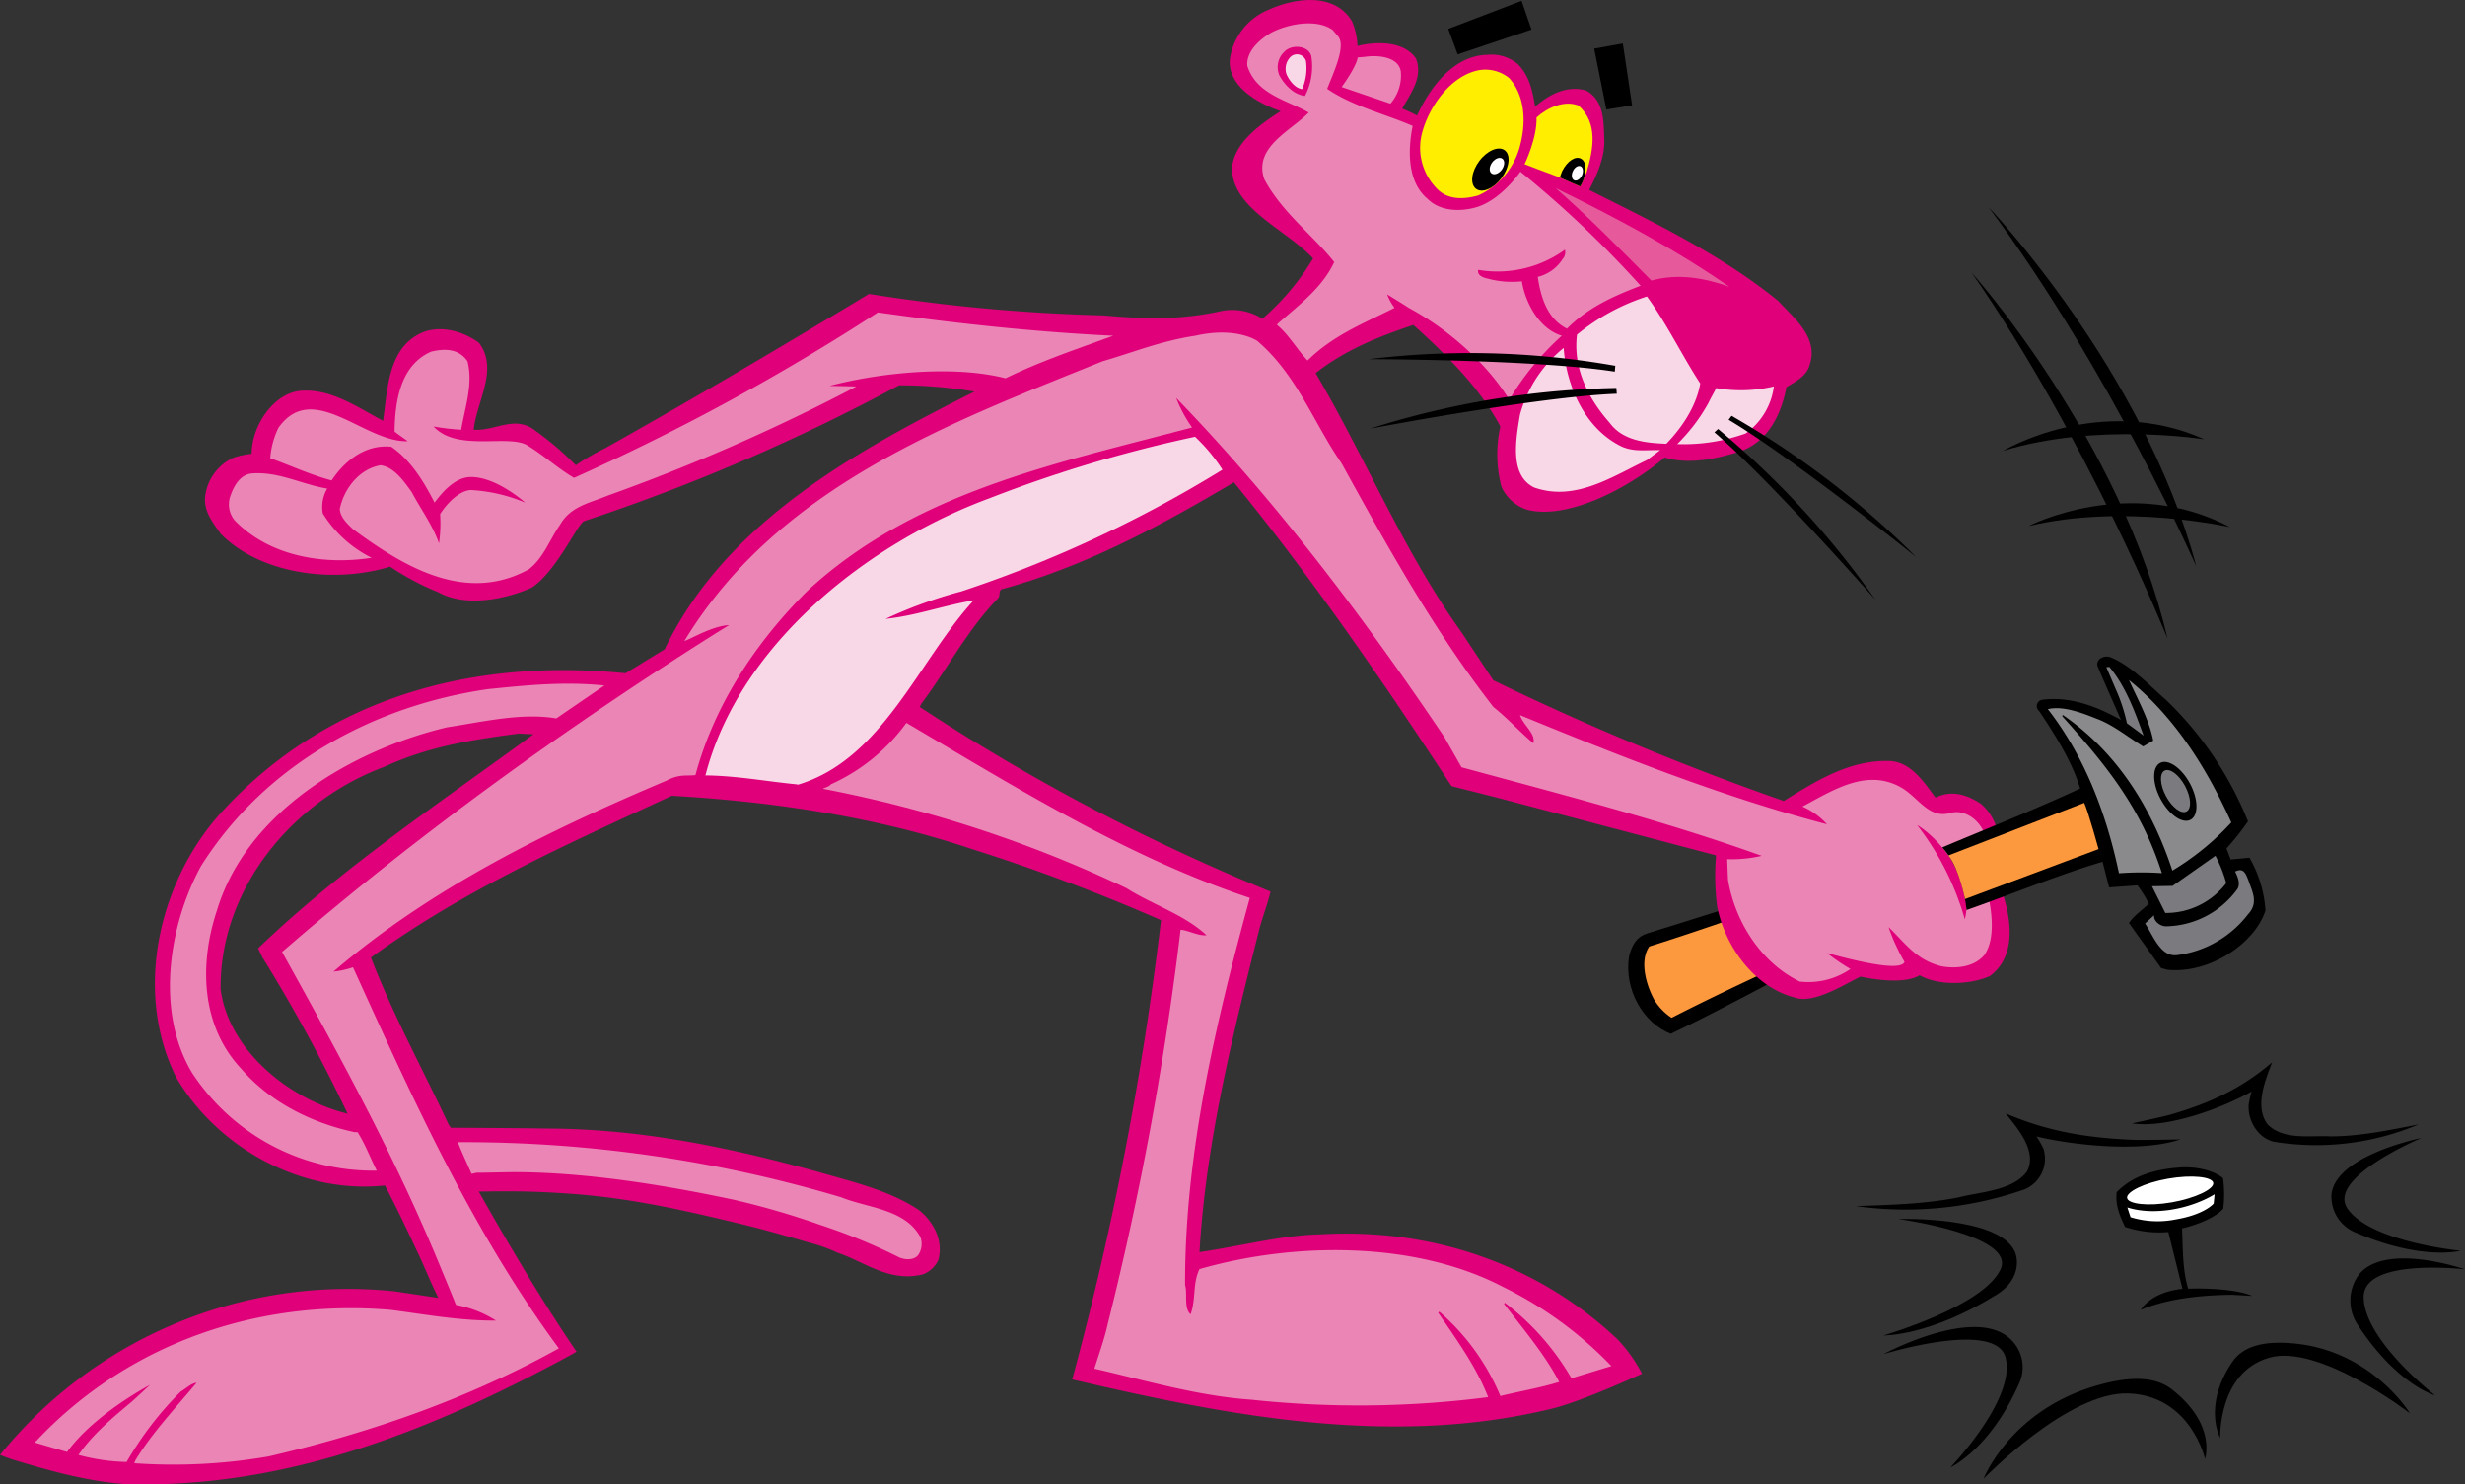 <svg xmlns="http://www.w3.org/2000/svg" width="444.635" height="267.747" viewBox="0 0 444.635 267.747">
  <rect x="0" y="0" width="444.635" height="267.747" fill="#333333" stroke="none"/>
  <g id="Group_18" data-name="Group 18" transform="translate(-67.184 -110.187)">
    <g id="Group_14" data-name="Group 14" transform="translate(360.877 269.267)">
      <path id="Path_129" data-name="Path 129" d="M541.092,362.378c-8.784,4.481-17.4,9.266-26.28,13.5-4.988-1.955-8.458-8.011-7.523-13.987.594-2.256,1.475-3.554,3.276-4.115,9.486-2.956,19.569-6.091,28.95-9.286Z" transform="translate(-507.137 -348.49)"/>
      <path id="Path_130" data-name="Path 130" d="M542.223,361.613c-8.68,3.884-17.517,8.021-25.812,12.254a10.366,10.366,0,0,1-3.085-3.166c-1.459-2.609-2.772-7.032-.944-9.692,9.253-2.923,19.529-6.521,28.7-9.883Z" transform="translate(-508.584 -349.367)" fill="#fc983e"/>
    </g>
    <path id="Path_131" data-name="Path 131" d="M165.9,313.744c16.823.067,32.536,3.326,48.558,7.732,6.408,1.869,13.328,3.429,18.624,7.077,2.738,2.269,4.272,5.674,3.338,8.945a5.079,5.079,0,0,1-2.737,2.537c-6.075,1.536-10.591-2.3-15.364-3.868a29.534,29.534,0,0,0-5.263-1.873c-3.806-1.116-8.089-2.342-12.216-3.338-10.623-2.562-20.023-4.685-30.754-5.453-5.58-.4-9.666-.5-15.645-.4h-.9c5.572,9.844,11.563,20,17.637,28.876l-.782.473c-24.566,13.351-51.135,24.3-80.574,23.431-7.21-.534-14.085-2.537-20.494-4.473-.993-.34-2.147-.8-2.147-.8a80.814,80.814,0,0,1,71.172-29.506l7.907,1.186c-1.413-2.776-2.423-5.48-3.9-8.529-1.809-3.872-3.6-7.679-5.741-11.749-14.553,1.6-29.973-6.409-37.65-19.492-7.944-15.955-2.87-36.249,8.812-48.532,18.892-20.16,44.86-27.1,72.229-24.366l7.076-4.339c11.015-22.964,34.579-35.781,55.874-46.462a80.293,80.293,0,0,0-13.618-1.135,354.866,354.866,0,0,1-56.809,24.5c-1.239.577-5.007,9.146-9.479,12.016-5.007,2.2-12.016,3.471-16.822.8a46.99,46.99,0,0,1-8.678-4.605c-10.28,3.137-23.477,1.306-30.574-5.942-1.469-2.136-3.2-4.139-2.737-7.075a8.815,8.815,0,0,1,5.14-6.676,16.176,16.176,0,0,1,3.2-.668c0-5.007,3.854-10.807,8.678-11.348,5.5-.5,10.28,2.87,15.02,5.407.868-6.075.921-13.748,7.677-16.155,3.338-1,6.943.133,9.613,2.069,3.646,4.778-.467,10.681-.935,15.688,3.738.267,7.343-2.6,10.881,0a56.417,56.417,0,0,1,7.543,6.408,37.238,37.238,0,0,1,5.14-3c16.088-9.012,31.576-18.157,47.73-27.9a320.732,320.732,0,0,0,42.257,3.872c7.543.668,13.818.868,21.362-.8a10.142,10.142,0,0,1,7.343,1.4,44.806,44.806,0,0,0,9.145-10.881c-5.007-5.34-14.676-9.014-14.619-16.355.4-4.539,5.1-7.857,8.768-10.194-4.153-1.443-9.517-4.5-9.171-9.287a11.37,11.37,0,0,1,7.012-9.024c4.657-2.105,11.816-3.2,15.02,2.069a12.5,12.5,0,0,1,1,4.473c3.137-.8,8.344-1,10.548,2.27,1.335,3.4-1.023,6.367-2.492,9.037a22.6,22.6,0,0,1,2.692,1.243c2.27-5.007,6.542-10.814,12.617-10.948a7.44,7.44,0,0,1,5.474,1.6c2.2,2.136,2.75,4.989,3.2,7.744,2.537-2.2,5.674-3.872,9.146-2.937,3.405,1.8,3.2,5.808,3.338,9.012.067,3.338-1.516,6.57-2.737,8.945,11.682,5.874,23.765,11.615,34.112,20.027,2.937,3.2,7.411,6.676,5.607,11.682-.533,1.936-2.737,3-4.139,3.872-.868,4.74-3.292,10.04-8.678,11.682-4.052,1.236-8.945,2.337-13.284,1-7.076,6.009-17.934,11.252-24.832,9.413a7.627,7.627,0,0,1-4.607-4.139,23.084,23.084,0,0,1-.2-10.881c-3.738-7.009-9.746-12.951-15.688-18.291-6.208,2.069-12.283,4.473-17.623,8.678,9.079,15.421,15.821,32.109,26.3,46.729l5.741,8.678a487.511,487.511,0,0,0,52.4,21.762c5.808-3.6,11.816-7.41,19.025-7.209,3.872.133,6.208,3.738,8.344,6.608,2.87-1.4,5.607-.6,8.211,1.135a9.062,9.062,0,0,1,2.85,9.21,11.238,11.238,0,0,1-1.517,3.568,2.2,2.2,0,0,1,1.9,1.442c1.967,5.187,3.719,12.829-1.628,16.821-3.538,1.6-9.279,1.8-12.684-.134-3.224,1.987-10.663.241-10.663.241-2.961,1.442-8.563,5.033-11.9,3.764-7.276-1.869-12.549-9.278-13.952-16.355a43.325,43.325,0,0,1-.2-9.278L337.22,254.054l-8.211-2.069c-12.617-19.292-25.167-37.517-39.252-54.806-13.151,7.81-26.769,15.154-41.655,19.226-.868.133-.467,1.067-.8,1.6-5.607,5.742-9.145,12.718-13.884,19.059l-.335.634a369.545,369.545,0,0,0,63.284,33.311c-.6,2.509-1.463,4.528-2.136,7.21-4.613,18.39-9.547,37.985-10.681,57.81,7.075-1,14.886-3.071,21.762-3.2,20.027-1.2,39.252,5.34,53.672,18.959a26.981,26.981,0,0,1,4.386,6.178s-10.728,4.96-16.269,6.306c-28.916,7.025-58.478,1.268-86.515-5.274a577.923,577.923,0,0,0,16.021-82.843A341.314,341.314,0,0,0,242.5,263.333c-17.09-5.741-35.581-8.544-54.139-9.613-18.558,8.611-37.25,16.822-54.272,29.172,4.005,10.414,9.419,20.257,14.025,30.137l.395.571S160.627,313.654,165.9,313.744ZM160.786,242.5c-8.678,1.135-16.222,2.336-24.165,5.942l-.048.039c-16.689,6.142-29.792,22.123-29.591,40.147,1.469,11.148,12.617,19.96,22.9,22.43a289,289,0,0,0-15.354-28.171l-.793-1.644c15.02-14.487,33.3-26.593,49.658-38.609Z" transform="translate(0 0)" fill="#e0007a"/>
    <path id="Path_132" data-name="Path 132" d="M479.135,149.109c3.338,1.335,6.852,2.438,10.057,4.04l1.135-2.6c1.2-4.072,2.136-8.812-1.469-12.016-2.537-1-5.562.344-7.565,2.148C481.423,144.419,479.135,149.109,479.135,149.109Z" transform="translate(-136.951 -9.309)" fill="#fe0"/>
    <path id="Path_133" data-name="Path 133" d="M430.762,167.815c-5.541,2.8-11.011,4.894-15.684,9.5-1.869-1.936-3.407-4.708-5.543-6.443l.269-.3c3.806-3.338,7.944-6.409,10.08-11.015-3.738-4.74-9.479-9.012-12.616-14.953-2-5.808,4.872-8.745,8.011-12.016-3.939-2.27-9.48-3.271-11.082-8.478-.133-2.537,2.07-4.606,4.339-5.941,3.071-1.6,8.21-2.555,11.082-.467l1.067,1.268c1.251,1.893-.935,6.409-2.069,9.346,4.605,3.137,10.28,4.473,15.42,6.676-.868,4.339-1,10.08,2.67,13.151,2.2,2.2,5.625,2.368,8.545,1.6,4.652-1.22,8.216-6.49,8.216-6.49a191.06,191.06,0,0,1,21.691,20.575c-4.539,1.736-9.412,3.805-13.284,7.744-3.6-1.8-4.74-5.741-5.274-9.346a7.334,7.334,0,0,0,4.473-3.2,1.854,1.854,0,0,0,.433-1.707,20.7,20.7,0,0,1-15.653,3.643c-.2,1,.877,1.416,1.8,1.6a16.578,16.578,0,0,0,6.074.467c.668,4.005,3.2,8.611,7.21,9.813a50.26,50.26,0,0,0-9.479,11.549c-4.138-6.742-11.282-12.884-18.091-16.555-1.453-.944-3.934-2.444-3.934-2.444A9.912,9.912,0,0,0,430.762,167.815Z" transform="translate(-112.037 -2.1)" fill="#eb85b5"/>
    <path id="Path_134" data-name="Path 134" d="M418.471,124.483a11.512,11.512,0,0,1-1.134,7.21c-1.937-.2-3.605-1.869-4.607-3.672a3.789,3.789,0,0,1,.8-4.206C414.8,122.327,417.937,122.548,418.471,124.483Z" transform="translate(-114.762 -4.208)" fill="#e0007a"/>
    <path id="Path_135" data-name="Path 135" d="M429.7,130.931l8.812,3a7.738,7.738,0,0,0,1.869-5.741c-.331-2.652-3.957-3.035-6.208-2.737-.641.085-1.563.142-1.563.142C432.321,127.388,429.7,130.931,429.7,130.931Z" transform="translate(-120.517 -5.048)" fill="#eb85b5"/>
    <path id="Path_136" data-name="Path 136" d="M467,130.546c2.937,3.271,3.115,8.233,1.806,12.709a13.541,13.541,0,0,1-7.414,8.453c-2.4.668-5.206.868-7.209-1a10.5,10.5,0,0,1-2.871-10.414c1.268-4.673,5.208-10.347,10.414-11.215A6.886,6.886,0,0,1,467,130.546Z" transform="translate(-127.581 -6.265)" fill="#fe0"/>
    <path id="Path_137" data-name="Path 137" d="M518.875,178.824c-4.406-1.6-9.279-2.47-14.085-1.135-5.674-5.741-11.549-11.682-17.29-16.689C498.248,166.274,508.862,171.881,518.875,178.824Z" transform="translate(-139.732 -16.893)" fill="#e65a9c"/>
    <path id="Path_138" data-name="Path 138" d="M535.928,193.581c1.935,1.936,4.472,4.005,4.005,6.876-.935,3.138-3.7,3.374-6.373,3.626a38.793,38.793,0,0,1-8.941,0c-2.471-4.874-6.583-10.9-9.52-15.642,2.471-.668,5.541-.134,8.145.2C527.65,189.376,532.637,191.105,535.928,193.581Z" transform="translate(-148.908 -25.909)" fill="#e0007a"/>
    <path id="Path_139" data-name="Path 139" d="M505.857,190.3c3.6,4.94,6.275,10.547,9.613,15.688-.668,4.005-3.247,7.937-6.117,10.874-3.806-.134-7.9-.594-10.238-3.8-3.939-4.473-6.609-9.88-5.874-15.888A38.206,38.206,0,0,1,505.857,190.3Z" transform="translate(-141.6 -26.633)" fill="#f8d7e7"/>
    <path id="Path_140" data-name="Path 140" d="M169.671,215.177c4.268,4.672,13.67,1.269,16.991,3.455,2.871,1.736,5.541,4.206,8.344,5.808a404.03,404.03,0,0,0,54.806-29.84c13.151,1.869,28.171,3.538,42.456,4.206-6.542,2.4-13.15,4.606-19.426,7.677-9.346-2.4-22.619-1.033-31.764,1.369,0,0,2.949.037,4.845.115a349.634,349.634,0,0,1-44.843,19.677c-3.147,1.318-6.676,1.869-8.611,5.274-1.869,2.67-2.937,5.941-5.607,8.011-11.415,6.275-22.563-.467-31.709-7.21-1.068-1-2.336-2.2-2.4-3.672.734-3.6,3.471-7.21,7.343-7.877,2.537.334,4.339,3.071,5.607,4.806,1.669,3.138,3.805,6.008,4.94,9.279a24.888,24.888,0,0,0,.2-5.274c1.4-2.2,3.676-4.326,5.607-4.339a29.162,29.162,0,0,1,9.746,2.27s-5.125-4.623-9.775-4.621c-2.657,0-4.911,2.352-6.58,4.621-1.869-3.672-4.272-7.677-7.81-10.08-4.473-.467-8.278,2.336-10.748,6.075-3.805-1-7.343-2.67-11.081-4.005a15.349,15.349,0,0,1,1.469-5.474c6.2-8.787,15.52,2.67,23.331,2.4-.866-.634-1.7-1.2-2.37-1.735.067-5.541,1.068-12.016,6.609-14.419,2.47-.6,5.007-.534,6.542,1.736,1.068,4.139-.467,8.344-1.135,12.35A41.982,41.982,0,0,1,169.671,215.177Z" transform="translate(-24.274 -28.063)" fill="#eb85b5"/>
    <path id="Path_141" data-name="Path 141" d="M97.337,389.853c-5.074,2.8-11.353,7.158-14.958,12.1l-5.864-1.715.391-.354c16.355-17.356,39.653-25.567,63.751-23.565,5.407.668,12.417,2,19.092,1.936a20.245,20.245,0,0,0-7.212-2.82s-1.384-3.46-2.267-5.525c-8.274-20.41-18.491-38.985-29.105-58.144,24.3-21.094,51.306-40.5,78.209-57.458l2.423-1.5c-3,.173-6.6,2.348-8.068,2.882,16.889-27.837,47.663-39.252,75.434-50.467,5.541-1.6,10.387-3.635,16.789-4.615,7.383-1.673,11.115.944,11.115.944,7.143,6.075,10.147,14.753,15.22,22.1,8.278,15.02,16.622,30.107,27.37,43.925,2.6,2.07,4.673,4.406,7.21,6.542.467-1.8-1.869-3.271-2.4-5.073,17.891,7.343,36.469,14.751,55.36,19.691a12.859,12.859,0,0,0-4.426-3.2c5.207-2.737,11.416-6.943,17.623-3.537,3.271,1.735,5.073,5.874,9.146,4.673,2.858-.742,5.874,1.8,6.408,4.939.2,2.47-.8,4.539-1.735,6.542l-2.8-.078c-3.567-6.832-7.947-9.2-7.947-9.2A50.036,50.036,0,0,1,424.7,305.89a12.935,12.935,0,0,0,.019-5.924l3.519-.818c-.042-.268,3.009,8.788,0,13.151-1.8,2.136-4.886,2.546-7.677,2.07-4.648-1.119-6.609-4.206-9.613-7.077a36.023,36.023,0,0,0,2.871,6.275c-.716,1.885-9.521-.393-13.953-1.6a33.131,33.131,0,0,0,4.206,2.87,13.387,13.387,0,0,1-9.145,2.27c-7.142-3.471-11.749-11.015-12.951-18.424l-.146-3.649a24.34,24.34,0,0,0,6.224-.607c-17.535-6.3-35.718-10.965-54.142-15.971l-3.071-5.407c-14.286-21.228-30.173-42.39-48.4-61.215a25.017,25.017,0,0,0,2.87,5.33c-24.366,6.475-50,11.559-69.359,29.45-9.546,9.479-16.88,20.83-20.218,33.248-1.669.2-2.884-.231-5.216,1-20.961,8.878-42.123,19.092-60.08,34.446a15.568,15.568,0,0,0,3.521-.778c10.681,23.5,21.379,47.373,37.133,68.735-16.355,9.079-33.979,15.221-52.336,19.493a100.452,100.452,0,0,1-24.25,1.233l.218-.565c3-4.939,7.343-9.546,11.015-13.951-.935.066-1.936,1.067-2.87,1.6a60.655,60.655,0,0,0-9.746,12.684,35.862,35.862,0,0,1-8.678-1.268c2.47-3.672,6.342-6.876,9.613-9.613C94.684,392.334,97.337,389.853,97.337,389.853Z" transform="translate(-3.102 -29.874)" fill="#eb85b5"/>
    <path id="Path_142" data-name="Path 142" d="M495.963,222.024c2.2.935,4.277.555,6.876.6l-2.4,1.8c-6.309,3-12.95,7.544-20.36,4.94-4.406-2.173-3.338-8.411-2.537-13.151a23.342,23.342,0,0,1,7.877-12.016C485.883,211.009,489.221,218.819,495.963,222.024Z" transform="translate(-136.18 -31.254)" fill="#f8d7e7"/>
    <path id="Path_143" data-name="Path 143" d="M537.815,214.6a12.356,12.356,0,0,1-5.073,8.478A33.15,33.15,0,0,1,520.375,225,32.216,32.216,0,0,0,526,217.6c.547-1.142.846-1.561,1.412-2.7A26.029,26.029,0,0,0,537.815,214.6Z" transform="translate(-150.661 -34.712)" fill="#f8d7e7"/>
    <path id="Path_144" data-name="Path 144" d="M351.057,234.141A224.214,224.214,0,0,1,303.928,256.1l-.682.18a82.88,82.88,0,0,0-12.937,4.76c5.438-.55,10.347-2.4,15.888-3.338-9.947,10.814-16.389,28.637-31.676,33.243l-.366-.065c-5.475-.533-10.682-1.535-16.356-1.6,6.142-23.765,29.373-41.922,51.268-50A239.549,239.549,0,0,1,346.117,228.2,31.159,31.159,0,0,1,351.057,234.141Z" transform="translate(-63.369 -39.233)" fill="#f8d7e7"/>
    <path id="Path_145" data-name="Path 145" d="M146.773,240.821a6.6,6.6,0,0,0-.8,4.473,21.636,21.636,0,0,0,8.812,8.011c-8.545,1.335-18.358-.2-24.7-6.742a4.523,4.523,0,0,1-.8-4.339c.746-2.218,1.968-4,4.005-4.139C138.1,237.755,142.233,240.087,146.773,240.821Z" transform="translate(-20.566 -42.509)" fill="#eb85b5"/>
    <path id="Path_146" data-name="Path 146" d="M191.473,295.242l-8.678,5.942c-6.208-1.069-13.151.6-19.693,1.6-16.889,4.005-36.115,15.087-41.522,33.044-3.138,9.413-3,20.627,4.339,28.5,5.407,6.276,13.017,9.88,20.494,11.482h.534c1.4,2.2,2.336,4.74,3.471,6.943a39.035,39.035,0,0,1-33.311-17.624c-6.676-11.081-4.206-26.7,1.6-37.316,11.749-18.624,31.509-28.971,51.735-31.909C177.654,295.176,184.063,294.508,191.473,295.242Z" transform="translate(-15.266 -61.415)" fill="#eb85b5"/>
    <path id="Path_147" data-name="Path 147" d="M366.536,337.076c-6.208,22.7-11.748,46.261-11.682,69.826.467,1.535-.267,4.206,1,5.274,1-2.8.334-5.541,1.6-8.145,17.155-4.94,38.918-5.073,54.739,3.2a69.13,69.13,0,0,1,19.559,14.286l-7.209,2.2a45.952,45.952,0,0,0-12.016-13.618l-.134.2c3.4,4.473,7.343,9.079,9.947,14.085-3.471,1.068-7.076,1.669-10.614,2.537a41.092,41.092,0,0,0-11.015-15.22l-.2.2c3.338,4.873,6.875,9.746,9.012,15.22a181.916,181.916,0,0,1-42.657.467c-9.746-.668-19.359-3.538-28.371-5.607.781-2.5,1.8-5.274,2.4-8.011a572.293,572.293,0,0,0,13.151-71.161c1.469.133,3.137,1.135,4.673,1-4.005-3.738-9.68-5.474-14.419-8.478A226.251,226.251,0,0,0,289.5,317.383c.867-.39,1.135-.4,1.469-.8A34.106,34.106,0,0,0,304.587,305.5C323.946,316.915,344.573,329.8,366.536,337.076Z" transform="translate(-73.908 -64.931)" fill="#eb85b5"/>
    <path id="Path_148" data-name="Path 148" d="M643.261,408.232c6.4.966,16.388-2.818,21.576-5.74a19.3,19.3,0,0,0-.525,2.375c-.2,2.75,1.571,5.986,4.575,6.682a47.538,47.538,0,0,0,26.082-3.133c-4.985.975-10.515,2.158-15.909,2.158-3.619-.209-8.4.765-11.335-2.158-2.415-3.206-.409-8,.82-11.2-5.6,4.8-11.356,7.394-18.172,9.388C648.716,407.085,643.261,408.232,643.261,408.232Z" transform="translate(-191.514 -95.42)"/>
    <path id="Path_149" data-name="Path 149" d="M663.542,448.784c-2.723-1.23-8.639-1.433-11.544-1.3-1.029-3.432-.929-6.987-1.11-10.874,0,0,5.341-1.186,7.436-3.561a21.219,21.219,0,0,0-.041-5.5c-1.875-1.555-5.182-2.115-7.724-1.934-4.314.306-8.365,1.335-11.452,4.444-.3,2.461.662,4.469,1.509,6.283a19.818,19.818,0,0,0,7.806.923l2.547,10.244c-5.77.584-7.518,3.78-7.518,3.78,5.135-2.11,11.149-2.644,16.414-2.709C661.2,448.653,663.542,448.784,663.542,448.784Z" transform="translate(-190.115 -104.852)"/>
    <path id="Path_150" data-name="Path 150" d="M260.059,428.746c4.74,1.936,11.549,2.07,14.286,7.21a3.567,3.567,0,0,1-.348,3.107c-.734,1.135-2.69,1-3.791.365a104.5,104.5,0,0,0-13.748-5.646,145.478,145.478,0,0,0-15.624-4.567c-12.55-2.67-26.133-4.862-38.687-5-2.8-.031-5.1.1-7.873.1l-.9.2c-.868-2-1.774-3.868-2.477-5.712A238.092,238.092,0,0,1,260.059,428.746Z" transform="translate(-41.129 -102.597)" fill="#eb85b5"/>
    <path id="Path_151" data-name="Path 151" d="M642.587,437.009l-.575-1.758c4.848,1.537,11.38.262,15.736-2.375l-.164,1.672s-1.6,1.978-6.82,2.858A16.5,16.5,0,0,1,642.587,437.009Z" transform="translate(-191.099 -107.276)" fill="#fff"/>
    <g id="Group_15" data-name="Group 15" transform="translate(417.519 228.613)">
      <path id="Path_152" data-name="Path 152" d="M596.375,333.306c7.235-2.509,17.467-6.675,24.539-8.694l1.182,4.61,5.1-.366a20.713,20.713,0,0,1,2.055,3.3c-1.122,1.12-2.74,2.182-3.574,3.5l5.8,8.12,1.186.312c7.641.732,15.744-4.811,17.633-10.7a21.877,21.877,0,0,0-2.885-9.513l-3.392.316-.756-1.991a46.336,46.336,0,0,0,3.881-4.89,62.942,62.942,0,0,0-14.692-21.815c-2.969-2.567-6.2-6.111-9.916-7.7-1.014-.538-2.758.031-2.572,1.421,1.385,3.317,2.911,6.684,4.269,9.8-4.2-2.32-8.919-4.267-14.089-3.646a1.152,1.152,0,0,0-.672,2.043c2.859,4.266,5.94,9.116,7.394,13.973-7.159,3.381-17.7,7.592-24.875,10.626C595.837,326.2,596.375,333.306,596.375,333.306Z" transform="translate(-591.987 -287.59)"/>
      <path id="Path_153" data-name="Path 153" d="M638.032,294.411l-1.7-3.976.556-.047c2.969,3.578,4.57,8.011,6.161,12.38l-3-2.215A30.462,30.462,0,0,0,638.032,294.411Z" transform="translate(-606.73 -288.52)" fill="#7b7b7f"/>
      <path id="Path_154" data-name="Path 154" d="M639.534,304.862c-.683-3.614-2.734-7.326-4.372-10.921,8.527,6.879,14.261,16.4,18.459,25.679a47.649,47.649,0,0,1-10.627,8.688c-3.625-11.033-9.836-21.25-19.77-28.075l-.105.216c7.6,8.484,14.176,16.307,17.982,28.314a55.066,55.066,0,0,0-7.742.021c-2.324-11.043-6.332-21.246-12.834-29.606,2.677-.626,6.008.613,8.782,1.726,2.975,1.085,5.624,3.291,8.412,5.008Z" transform="translate(-601.475 -289.701)" fill="#8a898c"/>
      <path id="Path_155" data-name="Path 155" d="M596.648,344.475l24.1-9.024s-1.836-6.668-2.593-8.342l-24.5,9.491C595.6,339.055,596.648,344.475,596.648,344.475Z" transform="translate(-592.542 -300.728)" fill="#fc983e"/>
      <path id="Path_156" data-name="Path 156" d="M651.07,351.726a13.651,13.651,0,0,0,10.993-5.381,24.452,24.452,0,0,0-1.951-4.933l-7.732,5.435-3.713.066Z" transform="translate(-610.83 -305.483)" fill="#7b7b7f"/>
      <path id="Path_157" data-name="Path 157" d="M665.483,347.243c.578,1.808,1.88,3.92-.109,6.019a19.19,19.19,0,0,1-12.626,7.34c-3.129.531-4.434-3.45-5.941-5.673l1.619-1.5c-.124,1.095,1.165,2.044,2.219,2a16.222,16.222,0,0,0,12.838-6.762c.547-.949.015-2.23-.439-3.112C664.554,344.8,664.946,345.855,665.483,347.243Z" transform="translate(-610.212 -306.776)" fill="#7b7b7f"/>
      <path id="Path_158" data-name="Path 158" d="M655.71,319.944c1.523,2.827,1.578,5.754.122,6.539s-3.87-.87-5.395-3.7-1.577-5.753-.121-6.538S654.186,317.119,655.71,319.944Z" transform="translate(-611.027 -297.053)"/>
      <path id="Path_159" data-name="Path 159" d="M655.437,321.119c1.1,2.035,1.217,4.1.268,4.611s-2.6-.725-3.7-2.762-1.218-4.1-.271-4.609S654.338,319.083,655.437,321.119Z" transform="translate(-611.637 -297.781)" fill="#7b7b7f"/>
    </g>
    <path id="Path_160" data-name="Path 160" d="M657.481,429.238c.167,1.1-3.192,2.751-7.484,3.5s-7.894.307-8.061-.789,3.11-2.727,7.4-3.476S657.314,428.143,657.481,429.238Z" transform="translate(-191.072 -105.687)" fill="#fff"/>
    <path id="Path_161" data-name="Path 161" d="M713.38,417.668s-15.261,3.044-16.209,10.049a6.97,6.97,0,0,0,4.455,7.051c11.937,5.108,18.815,3.237,18.815,3.237s-16.209-1.546-20.379-7.583C696.2,424.834,713.38,417.668,713.38,417.668Z" transform="translate(-209.423 -102.221)"/>
    <path id="Path_162" data-name="Path 162" d="M722.95,452.181s-14.5-5.048-19.2,1.03a7.891,7.891,0,0,0-.188,8.921c7.173,10.972,13.987,12.778,13.987,12.778s-12.742-9.843-12.878-17.665C704.542,450.007,722.95,452.181,722.95,452.181Z" transform="translate(-211.13 -113.041)"/>
    <path id="Path_163" data-name="Path 163" d="M700.859,485.72s-6.806-11.234-20.826-12.6c-5.707-.557-9.348.553-11.244,3.357-5.377,7.953-2.158,13.714-2.158,13.714s-.46-11.775,8.771-14.491C684.429,473.042,700.859,485.72,700.859,485.72Z" transform="translate(-198.966 -120.608)"/>
    <path id="Path_164" data-name="Path 164" d="M627.2,415.7c-7,2.389-19.308,1.073-25.955-.522a17.549,17.549,0,0,1,1.218,2.142,5.968,5.968,0,0,1-3.432,7.417,65.04,65.04,0,0,1-30.376,3c5.9-.215,12.482-.355,18.593-1.591,4.045-1.029,9.717-1.2,12.278-4.655,1.9-3.609-1.636-7.722-3.871-10.491,7.607,3.294,14.81,4.443,23.057,4.781C620.723,415.862,627.2,415.7,627.2,415.7Z" transform="translate(-166.713 -100.003)"/>
    <path id="Path_165" data-name="Path 165" d="M578.8,439.547s18.091-.6,21,5.859c.782,1.734.721,5.3-3.2,7.742-12.186,7.6-20.47,7.4-20.47,7.4s17.961-5.19,21.1-11.9C600.146,442.437,578.8,439.547,578.8,439.547Z" transform="translate(-169.199 -109.489)"/>
    <path id="Path_166" data-name="Path 166" d="M576.1,473.642s15.109-8.138,22.027-3.421a6.967,6.967,0,0,1,2.555,8.459c-5.248,12.1-12.5,15.384-12.5,15.384s11.856-12.3,9.958-19.788C596.384,467.35,576.1,473.642,576.1,473.642Z" transform="translate(-169.186 -119.203)"/>
    <path id="Path_167" data-name="Path 167" d="M603.156,500.77s4.763-12.266,20.292-16.786c6.32-1.839,10.738-1.615,13.621.622,8.18,6.346,6.043,12.574,6.043,12.574s-2.569-11.326-13.742-11.8C618.445,484.921,603.156,500.77,603.156,500.77Z" transform="translate(-178.182 -123.857)"/>
    <path id="Path_168" data-name="Path 168" d="M608.42,229.344c16.855-5.193,36.31-2.082,36.31-2.082C625.959,218.854,608.42,229.344,608.42,229.344Z" transform="translate(-179.932 -37.836)"/>
    <path id="Path_169" data-name="Path 169" d="M615.327,250.272c17.155-4.133,36.328.194,36.328.194C633.527,240.889,615.327,250.272,615.327,250.272Z" transform="translate(-182.228 -45.203)"/>
    <path id="Path_170" data-name="Path 170" d="M604.549,166.2C626.337,195.383,642,230.975,642,230.975,632.517,195.5,604.549,166.2,604.549,166.2Z" transform="translate(-178.645 -18.62)"/>
    <path id="Path_171" data-name="Path 171" d="M599.957,183.864c20.822,29.9,35.316,65.987,35.316,65.987C626.953,214.088,599.957,183.864,599.957,183.864Z" transform="translate(-177.118 -24.494)"/>
    <path id="Path_172" data-name="Path 172" d="M497.944,122.872l5.168-.931,1.67,11.151-4.642.755Z" transform="translate(-143.204 -3.908)"/>
    <path id="Path_173" data-name="Path 173" d="M466.278,152.547c-1.443,1.907-1.727,4.154-.63,5.019s3.154.017,4.6-1.89,1.727-4.153.631-5.017S467.721,150.639,466.278,152.547Z" transform="translate(-132.245 -13.342)"/>
    <path id="Path_174" data-name="Path 174" d="M470.171,153.645c-.549.724-.611,1.615-.142,1.985s1.3.085,1.845-.639.613-1.615.143-1.987S470.721,152.919,470.171,153.645Z" transform="translate(-133.819 -14.18)" fill="#fff"/>
    <path id="Path_175" data-name="Path 175" d="M492.673,157.356c.893-1.809.855-3.753-.148-4.343s-2.491.347-3.431,2.2c-.092.182-.429,1.166-.429,1.166l3.69,1.62Z" transform="translate(-140.12 -14.179)"/>
    <path id="Path_176" data-name="Path 176" d="M492.141,155.861c-.359.677-.3,1.443.119,1.711s1.056-.065,1.415-.741.3-1.443-.12-1.71S492.5,155.184,492.141,155.861Z" transform="translate(-141.196 -14.907)" fill="#fff"/>
    <path id="Path_177" data-name="Path 177" d="M473.53,115.594l-1.789-5.177-13.229,5.057,1.7,4.6Z" transform="translate(-130.095 -0.077)"/>
    <g id="Group_16" data-name="Group 16" transform="translate(376.436 185.191)">
      <path id="Path_178" data-name="Path 178" d="M534.814,222.543l-.54.708c11.613,6.943,33.82,24.758,33.82,24.758A159.358,159.358,0,0,0,534.814,222.543Z" transform="translate(-531.718 -222.543)"/>
      <path id="Path_179" data-name="Path 179" d="M531.1,226.1l-.659.6c10.24,8.835,29.021,30.179,29.021,30.179A158.849,158.849,0,0,0,531.1,226.1Z" transform="translate(-530.445 -223.724)"/>
    </g>
    <g id="Group_17" data-name="Group 17" transform="translate(314.104 173.864)">
      <path id="Path_180" data-name="Path 180" d="M481.517,207.88l-.092,1.053c-14.1-2.208-44.354-2.25-44.354-2.25A151.1,151.1,0,0,1,481.517,207.88Z" transform="translate(-437.071 -205.576)"/>
      <path id="Path_181" data-name="Path 181" d="M481.8,215.01l.08,1.044c-14.4.551-44.525,6.307-44.525,6.307A156.868,156.868,0,0,1,481.8,215.01Z" transform="translate(-437.166 -208.712)"/>
    </g>
    <path id="Path_182" data-name="Path 182" d="M418.226,126.048a9.381,9.381,0,0,1-.687,5.1c-1.172-.142-2.182-1.323-2.788-2.6a3.021,3.021,0,0,1,.485-2.977A1.7,1.7,0,0,1,418.226,126.048Z" transform="translate(-115.478 -4.887)" fill="#f8d7e7"/>
  </g>
</svg>
